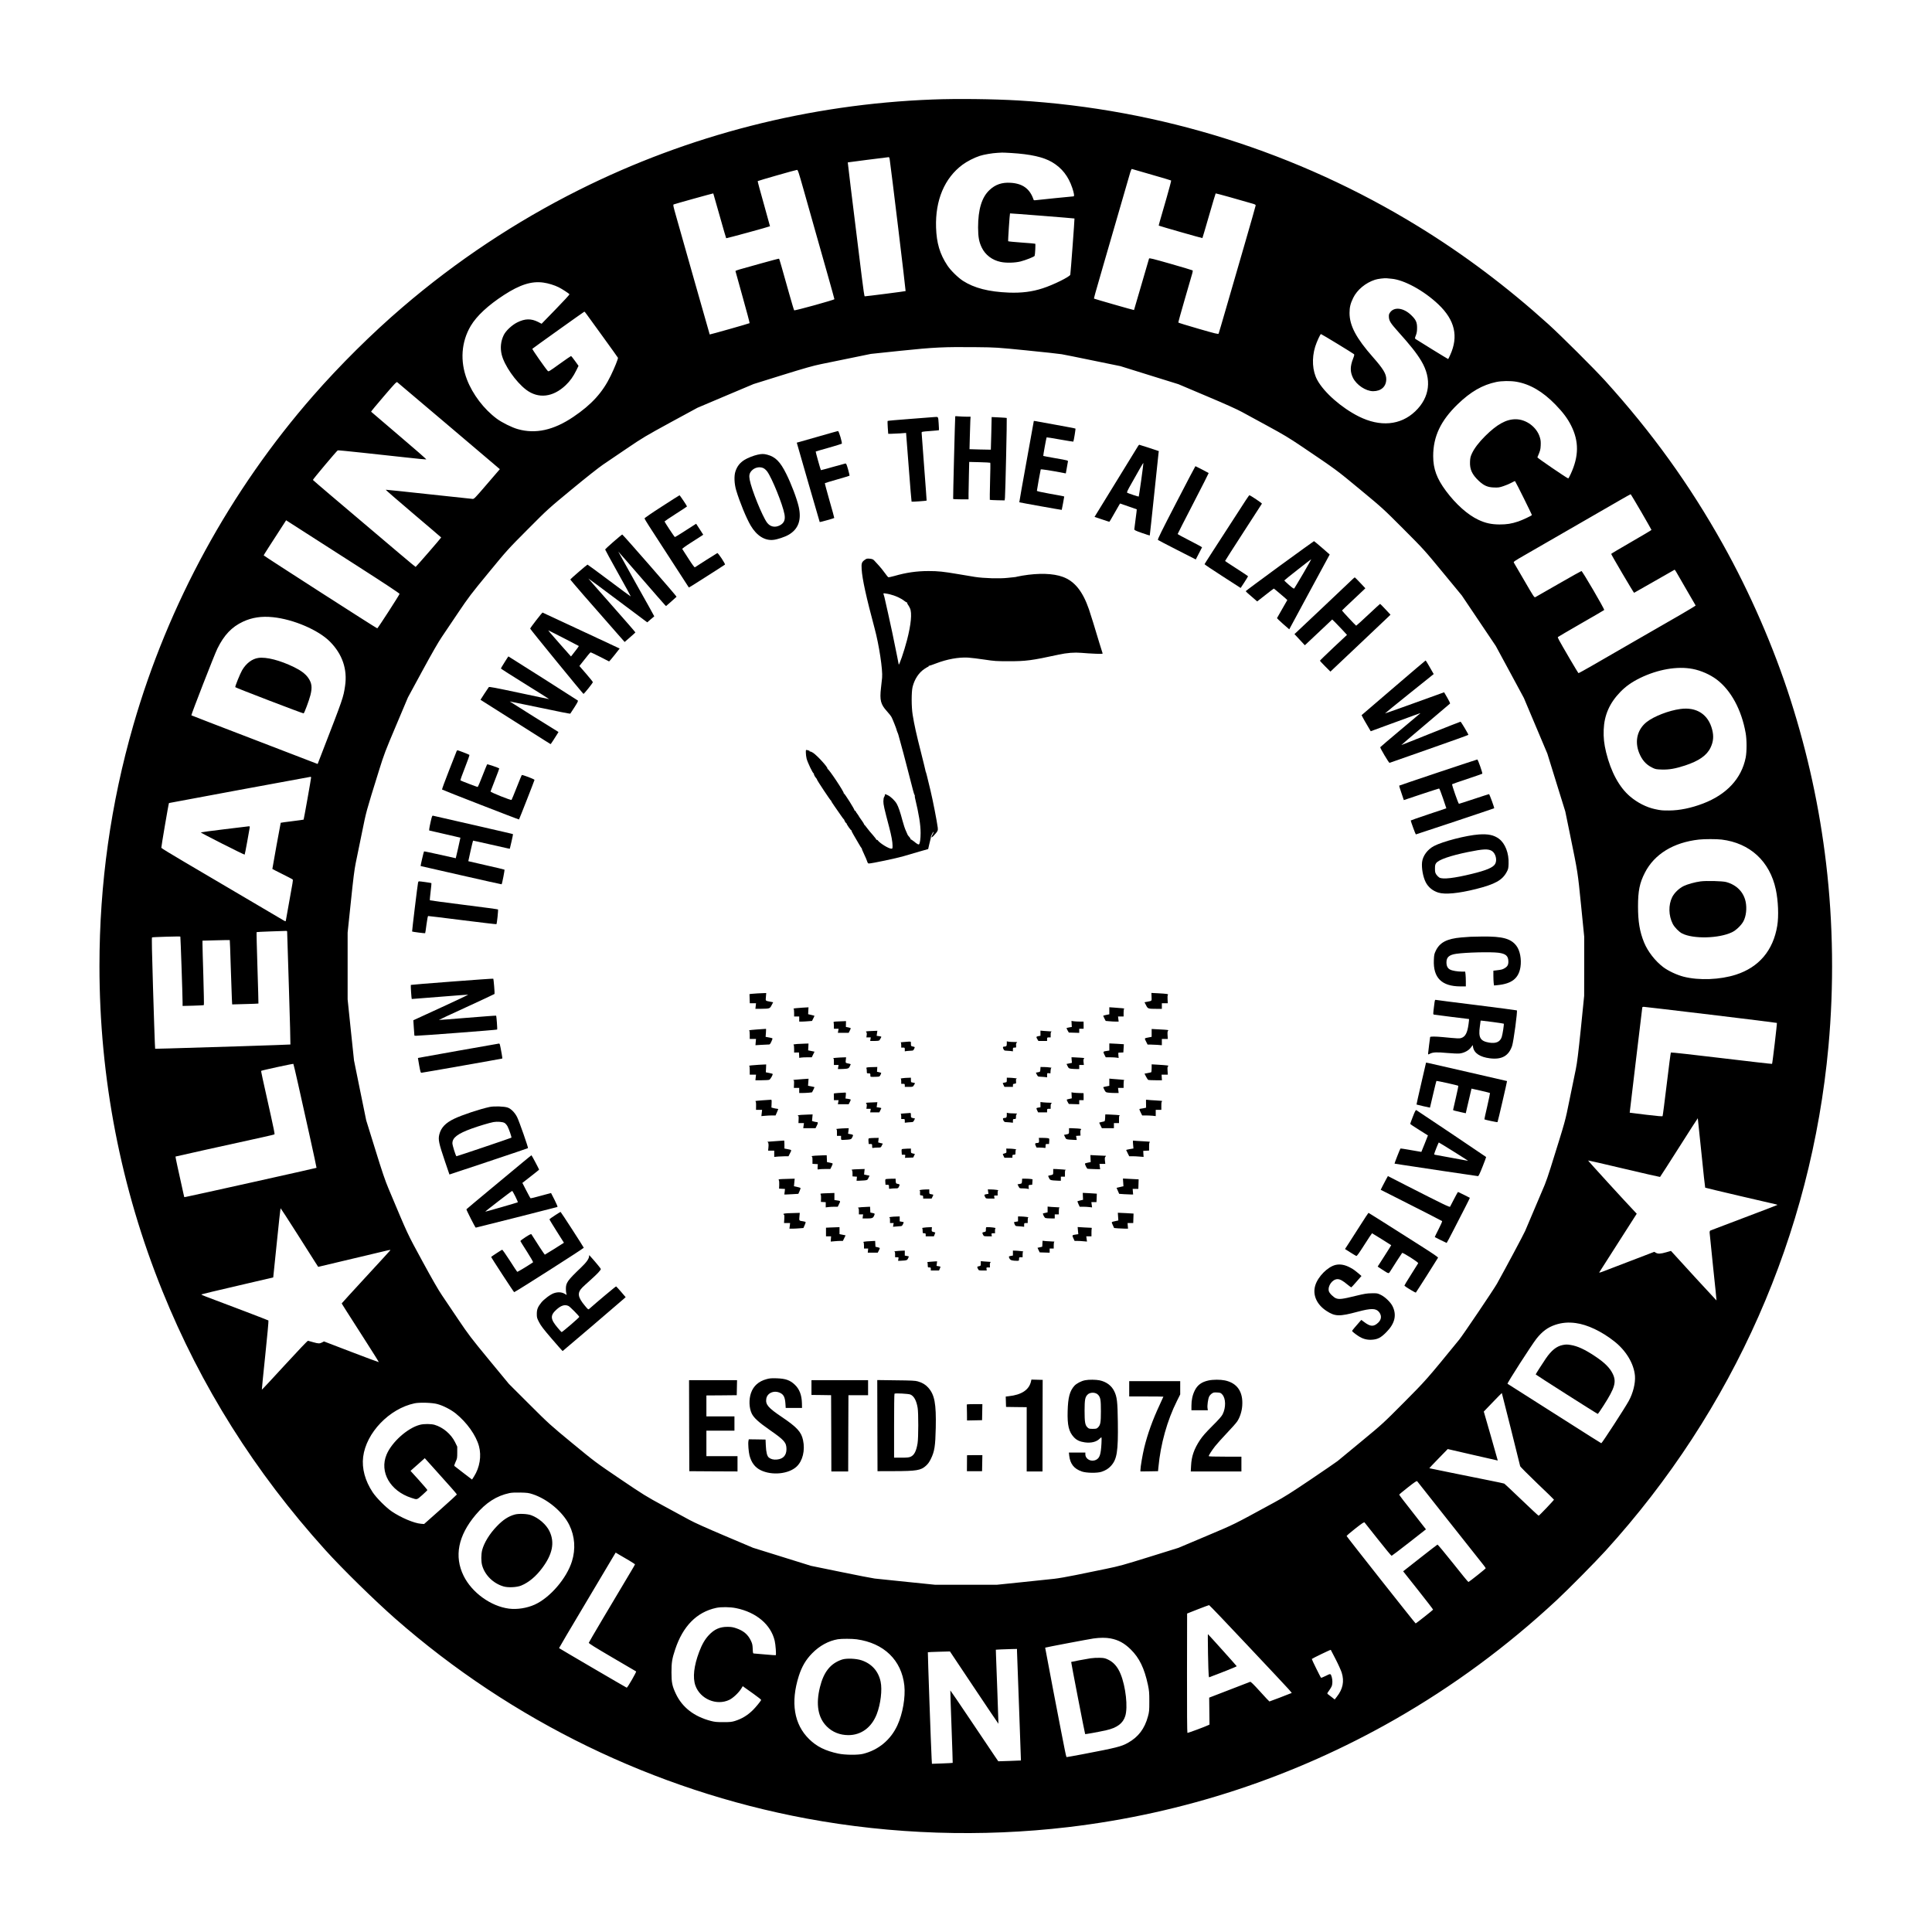 <?xml version="1.0" standalone="no"?>
<!DOCTYPE svg PUBLIC "-//W3C//DTD SVG 20010904//EN"
 "http://www.w3.org/TR/2001/REC-SVG-20010904/DTD/svg10.dtd">
<svg version="1.0" xmlns="http://www.w3.org/2000/svg"
 width="3788pt" height="3788pt" viewBox="0 0 3788 3788"
 preserveAspectRatio="xMidYMid meet">
<g transform="translate(0,3788) scale(0.1,-0.1)"
fill="#000000" stroke="none">
<path d="M18285 35929 c-2419 -92 -4781 -696 -6935 -1774 -1239 -620 -2405
-1395 -3460 -2300 -597 -511 -1226 -1135 -1751 -1735 -1627 -1860 -2841 -4084
-3524 -6455 -444 -1541 -665 -3113 -665 -4725 0 -2198 418 -4356 1235 -6375
753 -1864 1812 -3546 3193 -5075 331 -367 968 -991 1372 -1346 2286 -2006
5081 -3364 8063 -3919 1677 -312 3429 -369 5127 -169 2261 266 4430 981 6405
2109 1145 655 2193 1427 3175 2340 230 214 753 743 960 970 2510 2760 4032
6203 4370 9890 108 1186 93 2410 -46 3585 -129 1091 -359 2150 -698 3211 -328
1027 -797 2104 -1329 3054 -652 1165 -1387 2185 -2306 3200 -210 232 -872 891
-1111 1107 -815 736 -1660 1371 -2555 1920 -2370 1455 -5058 2301 -7835 2468
-493 29 -1205 38 -1685 19z m1544 -1049 c379 -23 630 -80 798 -179 193 -114
320 -276 397 -506 35 -104 44 -165 24 -165 -19 0 -692 -68 -741 -75 -30 -4
-39 -2 -43 12 -71 211 -213 315 -449 329 -170 11 -301 -34 -416 -144 -150
-141 -222 -380 -222 -732 1 -188 18 -283 73 -396 69 -142 204 -245 368 -279
109 -24 282 -19 393 9 104 27 268 92 275 110 9 25 20 231 12 237 -4 3 -124 13
-266 23 -141 10 -260 22 -265 26 -6 5 30 540 36 546 4 3 1261 -96 1264 -100 4
-4 -75 -1067 -82 -1102 -8 -39 -335 -201 -542 -267 -209 -68 -412 -93 -663
-84 -397 16 -679 89 -900 231 -98 64 -242 205 -305 301 -148 224 -212 438
-222 745 -17 535 166 968 518 1230 89 66 231 139 340 174 81 26 243 54 344 59
33 2 74 4 90 5 17 1 99 -3 184 -8z m-2386 -117 c26 -168 318 -2585 313 -2590
-5 -5 -762 -102 -802 -103 -7 0 -28 142 -57 378 -215 1737 -277 2245 -275
2248 2 2 720 94 804 103 6 0 14 -16 17 -36z m5137 -308 c206 -59 378 -110 382
-114 4 -3 -37 -159 -91 -346 -153 -528 -155 -534 -150 -539 7 -7 850 -248 854
-244 2 1 60 198 129 437 69 239 128 437 131 439 4 4 471 -126 738 -205 29 -8
47 -20 47 -29 0 -8 -99 -357 -221 -777 -121 -419 -283 -978 -360 -1242 -76
-264 -142 -487 -146 -496 -7 -14 -58 -2 -397 96 -215 62 -391 116 -393 121 -2
5 55 212 127 459 72 248 137 474 146 504 8 29 12 56 9 59 -3 4 -196 61 -428
128 -361 103 -423 118 -428 105 -4 -9 -71 -239 -149 -511 -79 -272 -144 -497
-146 -499 -3 -4 -776 218 -783 224 -6 6 11 67 189 681 83 285 230 791 326
1124 96 333 184 636 195 673 13 43 25 67 32 64 7 -2 181 -53 387 -112z m-6822
-302 c62 -219 166 -587 231 -818 66 -231 176 -620 245 -865 69 -245 126 -450
126 -456 0 -14 -778 -230 -789 -218 -5 5 -48 149 -96 319 -147 525 -194 688
-200 693 -2 3 -159 -38 -347 -91 -189 -53 -380 -106 -425 -119 -46 -13 -83
-27 -83 -33 0 -5 64 -236 142 -512 78 -277 139 -506 135 -509 -7 -8 -779 -226
-782 -222 -2 2 -136 476 -300 1053 -163 578 -325 1149 -360 1270 -55 194 -61
221 -46 227 25 11 773 219 776 216 1 -2 57 -199 125 -438 67 -239 125 -438
128 -441 5 -5 850 226 859 235 1 1 -54 199 -122 441 -69 241 -122 441 -119
444 7 8 745 219 770 220 18 1 30 -36 132 -396z m11524 -1738 c247 -21 636
-233 921 -504 322 -306 397 -627 230 -992 -20 -44 -37 -79 -39 -79 -7 0 -629
383 -643 395 -11 11 -10 22 10 71 17 44 23 81 23 144 1 108 -22 160 -110 246
-152 151 -341 175 -422 54 -20 -29 -23 -45 -20 -92 5 -70 37 -120 164 -262
261 -291 376 -436 470 -592 213 -355 170 -716 -119 -990 -288 -274 -687 -309
-1107 -99 -338 170 -680 470 -813 715 -96 176 -111 426 -40 655 30 94 99 245
113 245 11 0 627 -375 647 -394 10 -9 6 -28 -18 -89 -59 -152 -59 -257 -2
-374 70 -141 251 -262 394 -263 159 0 258 90 259 235 0 105 -59 203 -259 430
-331 375 -461 620 -461 869 0 112 18 186 72 296 77 158 242 295 427 355 54 18
184 34 231 29 14 -2 55 -6 92 -9z m-16626 -76 c95 -13 218 -51 299 -92 66 -33
200 -120 210 -137 4 -6 -118 -138 -270 -294 l-276 -284 -67 35 c-138 70 -259
68 -412 -9 -105 -53 -223 -164 -264 -249 -57 -118 -71 -249 -40 -379 49 -210
274 -534 479 -691 239 -182 528 -149 777 89 87 84 145 164 209 293 l42 86 -69
96 c-38 53 -73 96 -77 97 -5 0 -106 -70 -225 -155 -205 -148 -217 -155 -232
-138 -47 50 -310 427 -303 434 19 18 1015 729 1021 729 4 0 25 -26 48 -58 23
-31 168 -232 324 -447 155 -214 284 -394 286 -400 6 -16 -66 -196 -141 -350
-159 -329 -375 -567 -734 -809 -386 -261 -741 -339 -1089 -240 -115 32 -310
129 -410 203 -254 188 -475 479 -587 771 -138 360 -111 738 75 1051 116 195
340 403 651 605 315 204 542 276 775 243z m9479 -1330 c330 -33 636 -66 680
-74 44 -7 321 -63 616 -124 l537 -110 568 -177 569 -177 553 -234 c368 -155
601 -260 695 -312 78 -43 306 -167 507 -276 307 -167 412 -230 663 -399 681
-460 675 -455 1143 -843 444 -368 453 -376 851 -775 398 -399 406 -408 773
-853 l371 -450 333 -495 333 -495 276 -510 275 -510 230 -545 230 -545 176
-568 176 -567 91 -443 c158 -771 152 -737 219 -1403 l61 -610 0 -580 -1 -579
-64 -635 c-52 -501 -73 -671 -100 -805 -19 -93 -73 -359 -121 -589 -92 -451
-68 -367 -374 -1346 -38 -124 -90 -272 -114 -330 -227 -535 -351 -829 -384
-905 -33 -75 -385 -734 -553 -1035 -62 -111 -665 -1004 -739 -1095 -632 -775
-655 -801 -1085 -1233 -405 -407 -417 -419 -830 -760 -230 -191 -441 -365
-470 -388 -28 -22 -265 -185 -526 -361 -378 -255 -522 -346 -705 -445 -856
-466 -760 -418 -1345 -666 l-545 -230 -565 -176 c-521 -162 -588 -181 -860
-237 -162 -33 -425 -87 -585 -120 -159 -33 -351 -66 -425 -74 -74 -8 -358 -38
-630 -66 l-495 -51 -605 0 -605 0 -550 56 c-302 31 -588 61 -635 66 -47 6
-347 64 -667 130 l-582 119 -568 177 -568 177 -550 233 c-361 153 -602 261
-700 315 -82 45 -312 169 -510 277 -339 184 -389 215 -846 524 -484 328 -488
331 -935 699 -442 365 -455 376 -847 767 l-398 397 -388 470 c-360 437 -402
493 -606 795 -120 179 -264 393 -320 475 -69 101 -195 320 -385 670 -304 560
-267 480 -664 1425 -64 152 -122 321 -259 765 l-177 570 -120 587 -119 587
-63 598 -62 598 0 655 0 655 63 600 c47 455 70 640 96 765 19 91 73 354 120
585 91 446 74 385 338 1235 98 314 119 370 335 880 l230 545 282 520 c193 355
315 567 385 670 56 83 200 296 320 475 201 299 249 362 593 780 370 450 379
459 771 853 396 398 396 398 861 782 281 232 523 423 610 483 80 54 294 199
475 322 311 211 361 240 855 510 l525 285 550 233 550 232 564 176 c441 137
608 184 760 215 108 22 372 76 586 120 l390 80 580 61 c664 69 848 78 1495 71
382 -4 390 -5 985 -64z m9597 -614 c266 -46 516 -192 763 -446 151 -155 239
-273 310 -414 155 -309 152 -601 -8 -947 -22 -49 -44 -88 -49 -88 -20 0 -609
402 -605 413 58 137 60 145 65 234 3 74 0 105 -17 160 -60 199 -267 353 -475
353 -185 0 -364 -99 -597 -330 -125 -125 -211 -238 -259 -340 -29 -64 -35 -88
-38 -165 -6 -148 40 -248 170 -371 102 -96 175 -128 299 -132 86 -3 105 -1
190 28 52 17 122 47 157 67 35 19 65 33 66 31 20 -25 335 -661 331 -667 -9
-15 -189 -99 -266 -125 -135 -45 -225 -59 -369 -59 -159 1 -275 26 -413 91
-210 98 -443 306 -637 567 -180 242 -250 433 -250 683 0 384 147 694 481 1017
254 245 484 378 754 435 111 23 281 25 397 5z m-21032 -780 c492 -417 941
-798 997 -846 l103 -88 -252 -293 c-236 -275 -253 -293 -282 -290 -17 1 -404
43 -861 92 -456 50 -835 89 -841 88 -6 -2 236 -212 538 -468 301 -255 548
-466 548 -468 0 -9 -493 -577 -501 -577 -8 0 -298 245 -1681 1418 -180 153
-330 282 -333 287 -5 8 460 562 487 580 4 3 225 -18 490 -47 266 -29 651 -71
857 -93 205 -23 380 -40 389 -38 8 2 -224 205 -532 466 -300 255 -548 467
-550 470 -2 4 109 139 247 299 219 256 253 291 266 279 9 -7 419 -354 911
-771z m23479 -1771 c110 -190 201 -350 201 -354 0 -4 -178 -110 -395 -235
-217 -125 -395 -231 -395 -235 0 -16 441 -765 449 -763 4 1 183 103 399 227
215 124 393 226 396 226 3 0 16 -19 30 -42 13 -24 104 -180 201 -348 98 -168
179 -308 181 -312 2 -3 -132 -85 -298 -181 -167 -96 -571 -329 -898 -517 -327
-189 -707 -408 -844 -487 -137 -79 -252 -142 -257 -141 -5 2 -83 131 -175 288
-229 394 -238 410 -227 421 5 5 209 124 453 265 245 140 449 259 453 264 12
11 -428 765 -446 764 -8 -1 -210 -114 -448 -251 -239 -138 -444 -255 -456
-261 -20 -11 -31 5 -214 321 -106 182 -199 341 -206 353 -13 20 -3 27 244 169
142 81 310 178 373 215 63 37 372 215 685 395 314 181 662 382 775 447 113 65
208 118 211 118 4 0 97 -156 208 -346z m-25194 -1047 c566 -363 850 -551 849
-561 -2 -20 -426 -676 -437 -676 -15 0 -2227 1422 -2227 1431 0 7 121 196 397
621 l43 67 263 -169 c144 -92 645 -414 1112 -713z m-1634 -1018 c402 -41 892
-251 1118 -479 243 -245 345 -542 297 -867 -34 -231 -38 -241 -456 -1320 l-82
-212 -37 14 c-20 8 -575 222 -1235 475 -659 252 -1201 462 -1204 465 -8 8 455
1199 511 1310 131 265 281 423 501 526 178 83 364 111 587 88z m27839 -1015
c163 -32 337 -109 467 -206 280 -210 488 -593 569 -1048 24 -131 24 -366 1
-484 -82 -411 -373 -724 -837 -901 -230 -88 -463 -136 -666 -136 -134 -1 -160
2 -277 27 -166 36 -344 126 -488 249 -211 179 -375 482 -469 866 -40 165 -53
288 -47 442 11 285 114 521 324 738 108 112 226 195 388 275 351 171 733 237
1035 178z m-27090 -2126 c1 -20 -142 -822 -147 -828 -2 -2 -103 -16 -224 -31
-121 -14 -222 -29 -225 -31 -3 -4 -164 -889 -164 -905 0 -2 87 -46 193 -99
105 -53 197 -100 203 -105 8 -7 8 -29 -2 -82 -66 -378 -125 -706 -129 -724 -5
-22 -5 -22 -58 9 -28 17 -293 172 -587 346 -294 173 -623 367 -730 430 -107
63 -390 230 -628 370 -239 140 -436 261 -439 269 -4 11 143 874 150 878 3 3
2761 513 2775 514 6 1 12 -5 12 -11z m27655 -1219 c556 -68 945 -426 1063
-980 47 -221 59 -521 28 -709 -79 -484 -359 -815 -811 -960 -312 -100 -722
-116 -1023 -40 -136 35 -302 113 -403 189 -157 119 -303 308 -374 482 -86 211
-119 410 -119 709 0 303 32 460 135 660 186 364 560 593 1059 649 111 12 342
12 445 0z m-28125 -1806 c0 -10 16 -511 35 -1113 19 -602 32 -1096 29 -1099
-4 -4 -1730 -60 -2375 -77 l-277 -7 -6 114 c-3 63 -20 553 -36 1088 -21 686
-27 977 -19 982 12 7 548 23 555 16 4 -4 44 -1159 44 -1291 l0 -69 205 5 c113
3 209 8 212 12 4 3 -1 259 -10 569 -10 309 -17 592 -17 628 l0 66 266 7 c146
4 268 6 269 4 2 -2 11 -235 19 -518 9 -283 19 -566 22 -629 l6 -114 256 7
c141 3 257 8 259 10 2 1 -7 316 -19 699 -12 383 -20 699 -17 701 2 3 124 9
269 14 146 5 280 10 298 10 24 2 32 -2 32 -15z m27913 -1628 c710 -85 1293
-158 1296 -161 6 -6 -87 -796 -95 -803 -3 -3 -448 48 -990 113 -550 66 -989
115 -994 110 -4 -5 -41 -285 -81 -622 -41 -338 -77 -619 -81 -625 -5 -8 -92
-1 -325 27 -175 21 -319 39 -320 40 -1 1 54 463 122 1026 69 564 125 1031 125
1038 0 6 12 12 26 12 14 0 607 -70 1317 -155z m-27699 -1355 c47 -212 149
-668 226 -1014 77 -346 138 -631 136 -633 -5 -5 -2492 -559 -2557 -569 l-36
-6 -16 68 c-109 490 -160 725 -156 728 3 3 1014 227 1699 377 129 28 239 55
243 59 5 4 -26 160 -68 346 -174 777 -199 894 -194 898 9 10 624 143 631 137
3 -3 45 -179 92 -391z m27515 -1354 c37 -372 71 -679 74 -682 3 -3 313 -77
689 -165 376 -87 694 -161 707 -164 13 -3 21 -8 19 -10 -2 -3 -294 -115 -649
-249 -354 -134 -652 -247 -661 -251 -13 -5 -18 -18 -18 -44 1 -20 32 -326 69
-681 38 -355 68 -646 66 -648 -2 -2 -752 814 -862 938 l-31 34 -94 -27 c-110
-32 -161 -34 -203 -9 l-30 18 -485 -186 c-267 -102 -511 -196 -543 -208 -35
-13 -55 -17 -51 -9 4 6 171 268 371 581 l364 569 -34 36 c-190 199 -927 1006
-920 1008 5 2 323 -71 706 -162 384 -91 701 -163 705 -161 4 2 171 263 372
579 201 316 366 574 368 572 1 -1 33 -307 71 -679z m-27538 -1578 c172 -271
336 -530 365 -575 l53 -82 58 14 c32 8 326 77 653 155 327 78 621 147 653 155
41 9 55 10 50 2 -4 -7 -220 -242 -480 -524 -260 -282 -473 -515 -473 -518 0
-6 69 -115 469 -739 144 -224 260 -410 258 -413 -3 -2 -245 88 -540 201 l-535
205 -38 -20 c-49 -25 -72 -24 -174 5 -47 14 -92 26 -101 28 -9 2 -177 -174
-458 -480 -244 -266 -445 -482 -447 -479 -2 2 28 306 67 677 39 370 67 676 62
680 -6 6 -825 319 -1225 468 -54 20 -94 39 -90 43 4 4 322 80 707 169 385 90
701 163 702 164 1 1 32 306 70 679 37 372 71 677 75 677 3 0 147 -222 319
-492z m25075 -1759 c228 -31 501 -160 749 -354 236 -183 391 -442 411 -682 11
-141 -37 -338 -122 -491 -74 -136 -527 -833 -538 -829 -6 3 -95 58 -196 122
-102 65 -511 325 -910 578 -399 252 -729 462 -733 466 -11 11 474 764 568 884
114 143 221 222 369 272 129 43 258 54 402 34z m-1271 -2080 c96 -387 177
-713 180 -725 2 -12 152 -162 332 -335 181 -172 330 -317 331 -322 4 -7 -282
-308 -300 -315 -4 -2 -154 137 -334 310 -179 172 -333 316 -342 320 -10 4
-141 32 -292 62 -502 101 -1174 237 -1176 239 -2 1 79 86 179 189 l182 187
490 -113 c270 -63 491 -113 491 -112 1 0 -60 217 -136 481 l-138 479 176 183
c96 101 177 182 178 180 2 -2 82 -320 179 -708z m-21050 492 c114 -30 266
-109 360 -184 219 -177 398 -428 456 -642 52 -191 15 -417 -97 -593 l-39 -61
-169 129 c-93 71 -173 133 -178 138 -5 5 6 39 24 78 31 66 33 75 33 185 l0
115 -44 90 c-78 157 -235 289 -400 338 -69 20 -208 21 -286 1 -242 -61 -553
-338 -656 -585 -143 -341 71 -714 486 -848 117 -38 103 -42 214 55 55 49 100
93 100 98 0 6 -74 92 -164 193 l-166 183 48 43 c27 23 89 79 140 124 l91 82
204 -227 c111 -125 254 -283 315 -352 62 -69 112 -130 110 -134 -1 -5 -146
-137 -322 -294 l-320 -284 -63 5 c-134 11 -389 119 -567 239 -117 79 -303 266
-378 378 -150 226 -215 469 -187 694 59 474 514 947 1010 1051 100 20 344 13
445 -15z m19830 -2296 c335 -423 635 -802 667 -842 32 -39 58 -76 58 -81 0 -9
-319 -263 -339 -270 -5 -2 -141 164 -302 368 -162 203 -299 368 -305 366 -6
-2 -160 -121 -342 -264 l-331 -260 295 -372 c162 -204 294 -376 292 -380 -3
-9 -333 -270 -342 -270 -8 0 -1351 1700 -1353 1713 -2 7 74 72 168 146 141
110 173 131 184 120 7 -8 126 -158 265 -334 139 -176 258 -320 265 -319 6 1
160 117 341 259 181 142 330 259 332 260 1 1 -117 152 -262 336 -146 184 -264
339 -262 344 1 6 78 70 171 143 134 105 171 130 181 120 6 -7 285 -359 619
-783z m-17965 530 c294 -95 596 -349 722 -605 109 -222 127 -472 51 -715 -104
-332 -430 -711 -729 -846 -153 -69 -345 -99 -504 -79 -355 45 -728 314 -890
643 -188 381 -109 786 234 1194 202 241 411 375 666 429 43 9 115 12 215 10
131 -3 161 -7 235 -31z m1898 -1303 c61 -37 112 -70 112 -74 0 -4 -33 -62 -74
-130 -378 -631 -830 -1395 -832 -1407 -3 -12 124 -91 457 -286 253 -148 465
-273 471 -276 11 -7 -168 -319 -184 -319 -7 0 -1306 760 -1327 776 -2 2 218
376 490 831 271 455 521 876 556 935 l64 107 77 -46 c42 -25 128 -75 190 -111z
m12133 -1674 c963 -1024 866 -915 837 -928 -50 -22 -412 -160 -419 -160 -4 0
-87 88 -184 196 -129 142 -182 194 -194 189 -9 -3 -193 -74 -409 -158 l-394
-152 3 -264 3 -264 -25 -12 c-60 -30 -400 -156 -408 -151 -6 4 -9 446 -8 1173
l2 1167 210 83 c116 45 215 82 221 82 6 1 351 -360 765 -801z m-10040 742
c397 -81 683 -322 758 -640 18 -76 32 -273 21 -283 -3 -2 -93 4 -200 14 -107
10 -207 18 -221 19 -26 0 -27 0 -31 93 -3 77 -9 102 -35 157 -58 123 -145 197
-290 246 -61 21 -98 27 -168 27 -150 1 -259 -47 -366 -161 -78 -83 -135 -182
-190 -327 -105 -278 -130 -505 -75 -663 94 -264 414 -400 664 -281 73 35 179
134 232 216 l33 53 31 -23 c17 -13 100 -72 184 -131 96 -68 150 -112 145 -119
-23 -40 -107 -141 -161 -195 -105 -104 -216 -171 -352 -214 -65 -20 -95 -23
-230 -23 -131 0 -169 4 -245 24 -328 86 -559 266 -685 533 -71 152 -85 219
-85 418 0 196 12 269 72 449 152 459 423 733 804 816 98 21 273 19 390 -5z
m7343 -594 c156 -30 271 -93 396 -216 169 -166 267 -369 337 -695 24 -117 27
-150 27 -325 0 -180 -2 -203 -27 -294 -64 -239 -188 -403 -392 -517 -131 -73
-220 -96 -891 -224 -160 -30 -297 -55 -306 -55 -16 0 0 -82 -268 1309 -88 458
-159 835 -158 836 6 6 858 167 948 180 129 18 243 18 334 1z m-4978 -17 c535
-74 881 -410 935 -906 24 -230 -31 -552 -136 -780 -131 -285 -371 -485 -673
-560 -103 -26 -357 -23 -487 5 -253 54 -421 137 -568 281 -299 290 -370 721
-205 1241 59 184 139 321 263 446 146 148 321 243 503 274 71 12 281 11 368
-1z m3144 -236 c0 -27 18 -518 40 -1093 21 -574 38 -1045 37 -1047 -1 -1 -102
-5 -223 -9 l-221 -7 -71 104 c-39 57 -250 371 -468 696 -219 326 -399 591
-401 589 -2 -2 8 -321 23 -710 14 -389 25 -709 23 -710 -2 -2 -95 -7 -205 -11
l-202 -7 -6 103 c-11 181 -78 2080 -74 2084 2 2 100 7 218 10 l215 6 474 -710
c261 -391 476 -710 477 -708 1 1 -8 281 -21 622 -13 341 -25 667 -27 725 l-3
105 105 6 c58 3 151 6 208 7 l102 2 0 -47z m6249 -158 c51 -99 103 -216 117
-259 54 -171 23 -324 -96 -474 l-41 -53 -61 48 c-34 27 -69 53 -77 59 -12 9
-8 20 26 65 22 30 46 70 54 89 16 42 17 120 1 175 -22 75 -22 75 -117 27 -47
-23 -89 -40 -93 -38 -11 7 -187 365 -182 369 18 16 366 184 372 179 3 -4 47
-88 97 -187z"/>
<path d="M18729 29719 c-4 -11 -45 -1615 -41 -1621 2 -5 70 -8 153 -8 l149 0
0 108 c0 60 3 225 7 367 l6 258 204 -5 c112 -3 206 -8 209 -11 4 -3 2 -167 -4
-364 -5 -197 -7 -360 -5 -363 3 -3 69 -6 148 -8 l143 -3 6 53 c8 78 41 1556
35 1563 -3 2 -71 8 -151 11 l-145 7 -7 -319 c-4 -175 -8 -320 -9 -321 -1 0
-96 1 -210 4 l-208 6 6 241 c3 133 8 276 10 319 l5 77 -74 0 c-40 0 -107 3
-149 6 -43 4 -78 5 -78 3z"/>
<path d="M18317 29703 c-26 -2 -241 -19 -477 -37 -237 -18 -433 -35 -436 -39
-4 -3 -2 -61 2 -129 l9 -123 60 0 c33 0 112 4 175 8 l115 9 52 -672 c28 -369
53 -673 56 -676 4 -5 289 15 295 21 1 1 -20 296 -48 655 -27 359 -50 662 -50
674 0 22 5 23 167 35 92 7 170 14 172 16 2 3 0 62 -5 132 -10 141 -4 132 -87
126z"/>
<path d="M20270 29628 c0 -2 -65 -361 -144 -798 -79 -437 -143 -796 -141 -798
4 -4 829 -152 832 -149 1 2 13 61 26 132 l23 130 -21 6 c-12 4 -133 26 -269
50 -177 32 -246 48 -246 57 0 15 69 401 75 418 3 9 200 -21 456 -71 l36 -7 17
94 c9 51 19 107 22 125 7 38 31 31 -259 82 -120 21 -220 40 -222 42 -4 5 60
357 66 364 3 2 121 -16 262 -42 142 -25 259 -44 261 -42 8 8 48 251 42 256 -4
4 -178 37 -389 75 -210 37 -392 70 -404 73 -13 3 -23 4 -23 3z"/>
<path d="M16077 29330 c-186 -53 -364 -104 -396 -113 l-59 -16 223 -776 c123
-427 225 -778 227 -781 4 -4 277 72 285 80 2 2 -39 155 -93 340 -53 186 -94
340 -91 343 3 3 112 36 242 73 130 37 238 70 241 73 3 3 -10 59 -28 124 -30
103 -37 118 -54 115 -10 -2 -122 -33 -248 -68 -125 -36 -230 -64 -231 -62 -7
7 -106 361 -102 365 2 2 116 36 253 74 137 39 253 75 258 79 14 14 -56 250
-74 249 -8 -1 -167 -45 -353 -99z"/>
<path d="M22316 29138 c-8 -13 -204 -331 -435 -708 l-421 -685 142 -47 c78
-27 145 -48 148 -48 4 0 37 55 75 123 38 67 84 147 102 178 l33 57 162 -56
c90 -30 164 -56 166 -58 2 -1 -8 -85 -22 -186 -14 -101 -26 -193 -26 -205 0
-17 22 -28 150 -73 83 -29 152 -51 153 -49 2 2 40 362 86 799 45 437 85 809
87 825 l5 30 -188 63 c-104 34 -192 62 -196 62 -3 0 -13 -10 -21 -22z m60
-668 c-25 -178 -47 -325 -49 -326 -4 -5 -207 63 -226 75 -12 8 5 44 84 183 54
95 127 226 164 290 36 65 67 114 69 109 2 -5 -18 -154 -42 -331z"/>
<path d="M14854 28965 c-75 -16 -197 -64 -256 -101 -90 -56 -144 -124 -178
-225 -30 -87 -24 -243 14 -372 67 -225 198 -545 284 -691 118 -200 277 -300
446 -281 77 8 224 57 295 98 193 110 259 290 202 547 -36 160 -146 451 -246
651 -117 236 -213 333 -372 374 -68 18 -107 18 -189 0z m117 -265 c21 -11 53
-40 70 -63 95 -129 305 -648 340 -840 20 -109 -8 -174 -92 -218 -95 -48 -188
-28 -250 54 -93 126 -304 647 -340 840 -16 84 -6 129 37 177 60 66 161 87 235
50z"/>
<path d="M23062 28023 c-287 -554 -369 -720 -359 -729 7 -6 176 -95 377 -197
l365 -186 60 116 c33 63 61 118 63 122 1 4 -106 63 -238 130 -132 67 -240 126
-240 131 0 5 138 275 306 600 168 325 304 593 302 595 -6 6 -254 135 -260 135
-3 0 -172 -323 -376 -717z"/>
<path d="M12975 27948 c-187 -120 -339 -225 -339 -232 1 -7 42 -76 91 -152
195 -303 776 -1199 779 -1203 2 -2 97 57 211 130 114 73 271 173 348 222 77
49 144 93 149 97 12 12 -134 232 -150 226 -7 -3 -106 -65 -221 -138 -114 -74
-213 -137 -219 -141 -8 -4 -54 58 -126 171 -63 97 -118 182 -121 188 -4 7 61
55 171 125 97 62 191 122 209 134 l31 21 -69 108 -70 107 -27 -17 c-167 -109
-381 -244 -389 -244 -10 0 -203 293 -203 307 1 4 100 71 220 148 121 77 220
142 220 145 0 12 -140 220 -147 219 -4 0 -161 -100 -348 -221z"/>
<path d="M24426 28073 c-664 -1025 -807 -1247 -809 -1255 -1 -5 158 -112 353
-237 l355 -229 73 111 c39 61 72 114 72 118 0 4 -101 72 -225 151 -123 79
-225 146 -225 150 0 4 161 256 358 560 197 304 361 558 364 563 5 9 -228 165
-246 165 -4 0 -35 -44 -70 -97z"/>
<path d="M12028 27258 c-90 -78 -163 -147 -163 -152 0 -6 114 -215 253 -464
140 -250 252 -455 250 -457 -2 -2 -192 138 -422 311 -231 173 -423 314 -427
314 -9 0 -333 -279 -337 -291 -3 -7 375 -443 919 -1060 l146 -166 104 90 c57
50 105 93 107 97 1 4 -206 243 -461 531 -255 288 -463 525 -462 527 2 2 262
-191 579 -429 l576 -431 67 58 c38 32 69 59 71 60 2 1 -157 286 -353 634 -195
348 -354 634 -353 635 2 1 203 -229 448 -512 245 -283 455 -523 467 -535 l22
-21 101 88 c55 48 102 91 105 95 5 9 -1052 1220 -1065 1220 -5 0 -82 -64 -172
-142z"/>
<path d="M25090 26784 c-366 -268 -665 -490 -665 -494 0 -8 43 -47 168 -153
l56 -49 161 126 c88 69 162 126 166 126 5 0 264 -220 264 -225 0 -1 -45 -80
-101 -176 -55 -95 -101 -175 -102 -179 -1 -3 53 -54 119 -113 l122 -106 357
662 c197 364 375 694 397 733 l39 72 -150 131 c-83 72 -154 131 -158 131 -4
-1 -307 -219 -673 -486z m460 -151 c-90 -153 -168 -283 -174 -290 -8 -9 -33 7
-103 68 -51 45 -93 84 -93 88 1 7 524 419 529 415 1 -2 -70 -128 -159 -281z"/>
<path d="M16952 26901 c-57 -42 -65 -67 -58 -181 11 -191 91 -553 254 -1160
87 -322 162 -815 147 -969 -3 -36 -13 -127 -22 -201 -27 -238 -6 -320 115
-453 40 -44 82 -97 93 -119 23 -44 99 -237 99 -250 0 -5 7 -25 16 -46 9 -20
18 -44 19 -52 1 -8 23 -87 48 -175 25 -88 82 -302 126 -475 118 -460 129 -503
141 -523 6 -11 9 -21 7 -23 -3 -3 -1 -22 4 -42 77 -323 109 -520 109 -685 0
-110 -12 -201 -30 -220 -10 -12 -39 4 -104 58 -30 24 -57 41 -62 37 -4 -4 -4
-2 -1 4 3 6 -8 26 -25 45 -17 19 -31 36 -31 39 0 3 -15 37 -33 75 -19 39 -50
131 -69 205 -45 170 -80 272 -113 330 -35 62 -117 141 -174 168 -58 27 -58 27
-58 4 0 -10 -7 -27 -15 -38 -9 -12 -14 -43 -15 -86 0 -65 15 -132 115 -511 44
-169 65 -283 65 -359 0 -54 -2 -58 -23 -58 -54 0 -235 112 -270 168 -5 7 -14
9 -20 6 -7 -4 -9 -4 -5 1 4 4 -26 44 -65 89 -40 44 -93 108 -117 141 -24 33
-47 62 -52 63 -4 2 -8 9 -8 15 0 5 -22 41 -50 79 -27 38 -50 71 -50 74 0 3
-13 23 -28 43 -16 20 -32 44 -35 54 -4 10 -11 16 -16 13 -5 -3 -8 0 -7 7 2 20
-197 336 -208 330 -5 -4 -6 -1 -3 4 12 20 -299 487 -317 476 -5 -3 -6 -1 -2 5
14 23 -197 255 -283 313 -25 16 -51 27 -59 24 -7 -2 -10 -1 -7 4 3 5 -4 12
-15 15 -65 19 -60 22 -60 -41 0 -32 7 -86 15 -118 22 -81 125 -296 139 -288 6
3 8 3 4 -2 -8 -9 16 -61 43 -90 10 -11 18 -24 18 -30 0 -15 265 -414 272 -410
3 2 6 -1 6 -8 0 -7 27 -50 60 -97 33 -47 86 -123 118 -170 32 -47 62 -88 67
-91 5 -3 10 -10 11 -15 2 -16 32 -64 40 -64 4 0 7 -4 7 -9 0 -17 87 -140 95
-133 5 4 5 2 2 -4 -3 -6 14 -43 38 -81 24 -39 67 -113 96 -165 29 -51 57 -96
63 -100 6 -4 8 -8 4 -8 -4 0 15 -46 42 -103 27 -57 55 -122 62 -145 9 -31 18
-42 33 -42 57 0 550 104 680 143 83 25 225 66 317 93 l166 47 22 96 c12 53 24
103 27 111 3 8 5 19 4 25 -3 14 41 105 51 105 8 0 -6 -35 -33 -83 -19 -35 2
-31 36 6 81 88 88 103 81 160 -16 126 -97 540 -142 727 -63 263 -86 356 -92
365 -3 5 -7 18 -8 30 -1 11 -41 171 -87 355 -88 344 -132 542 -163 735 -25
152 -26 451 -1 549 39 153 123 280 235 353 36 24 69 43 74 43 5 0 7 4 4 8 -2
4 3 8 12 9 9 0 70 21 134 46 215 83 441 124 629 114 58 -4 202 -21 320 -39
198 -30 233 -32 474 -32 336 -1 453 14 976 128 170 37 312 48 455 36 65 -6
186 -14 268 -17 126 -5 148 -4 144 8 -6 15 -98 314 -182 594 -30 99 -69 219
-85 267 -122 354 -281 552 -511 637 -189 70 -473 79 -795 25 -49 -8 -97 -17
-105 -20 -8 -4 -28 -7 -45 -9 -16 -1 -81 -8 -144 -15 -152 -17 -463 -8 -636
19 -71 11 -220 36 -330 55 -289 49 -389 60 -580 60 -233 0 -439 -30 -667 -96
-59 -17 -114 -28 -121 -25 -8 3 -39 41 -70 85 -31 44 -83 108 -115 143 -33 35
-73 78 -88 96 -25 27 -38 33 -89 39 -56 5 -63 4 -103 -25z m493 -673 c108 -26
222 -78 286 -130 25 -21 50 -34 54 -30 5 4 5 2 2 -4 -4 -7 2 -23 13 -37 12
-14 30 -48 42 -74 42 -92 21 -315 -58 -621 -56 -218 -164 -531 -164 -476 0 9
-33 171 -125 619 -23 113 -143 653 -154 695 -5 19 -13 45 -17 58 -6 22 -5 22
37 16 24 -3 62 -10 84 -16z"/>
<path d="M26470 26477 c-47 -46 -311 -296 -587 -556 l-503 -474 102 -109 101
-109 26 23 c34 30 368 345 448 422 l63 60 56 -54 c30 -30 96 -98 145 -151 l89
-97 -265 -248 c-145 -137 -265 -253 -265 -258 0 -5 46 -55 103 -112 l102 -102
560 529 c308 291 573 543 589 558 l29 29 -99 106 c-54 58 -102 106 -105 106
-3 0 -108 -97 -234 -215 -126 -119 -232 -214 -235 -213 -13 6 -280 293 -278
298 2 4 95 93 208 199 113 107 215 203 228 215 l22 22 -101 107 c-55 59 -104
107 -107 107 -4 0 -45 -38 -92 -83z"/>
<path d="M10513 25719 c-65 -83 -118 -157 -118 -164 0 -13 1025 -1267 1045
-1280 8 -5 182 211 184 230 0 7 -59 81 -132 165 l-132 152 32 41 c129 165 180
227 189 227 6 0 88 -39 182 -87 94 -49 174 -89 178 -91 4 -2 52 54 108 125
l100 127 -67 32 c-37 17 -376 176 -754 352 -377 177 -689 322 -692 322 -3 0
-58 -68 -123 -151z m542 -352 c160 -82 292 -151 294 -153 3 -3 -66 -96 -131
-177 l-23 -28 -210 237 c-213 241 -245 280 -229 273 5 -2 140 -71 299 -152z"/>
<path d="M9893 24895 c-40 -63 -73 -118 -72 -122 0 -5 213 -141 474 -303 261
-162 473 -295 471 -297 -1 -1 -265 54 -586 123 -471 100 -586 122 -596 112 -6
-7 -46 -66 -88 -131 l-75 -117 37 -24 c114 -72 608 -385 946 -599 213 -136
390 -247 392 -247 4 0 82 120 132 201 l22 37 -479 298 c-264 165 -478 300
-477 301 1 1 267 -54 591 -122 324 -69 592 -122 596 -118 4 5 41 62 83 127 61
96 74 122 64 132 -12 11 -1355 864 -1360 864 -2 0 -36 -52 -75 -115z"/>
<path d="M27350 24419 c-327 -281 -608 -522 -625 -536 l-29 -25 27 -52 c15
-28 55 -99 90 -157 l62 -106 390 143 c484 178 591 216 585 211 -3 -3 -180
-152 -395 -332 -214 -180 -391 -330 -393 -335 -6 -15 170 -311 182 -307 6 2
356 125 778 273 423 148 768 272 768 276 0 17 -144 258 -154 258 -7 0 -270
-104 -586 -230 -315 -127 -574 -229 -575 -228 -1 2 211 183 472 403 261 220
478 405 483 410 5 6 -18 55 -54 116 l-62 106 -49 -18 c-356 -130 -1108 -400
-1110 -397 -2 2 212 176 476 388 l479 384 -18 31 c-10 16 -44 76 -76 133 -32
56 -61 102 -65 102 -3 0 -274 -230 -601 -511z"/>
<path d="M8951 23148 c-5 -13 -73 -185 -150 -382 -78 -198 -138 -363 -134
-366 11 -11 1505 -592 1509 -587 6 6 304 766 304 776 0 14 -240 105 -250 95
-4 -5 -49 -115 -100 -244 -51 -129 -96 -239 -100 -243 -11 -13 -416 149 -412
165 2 7 42 111 89 231 47 120 84 219 82 221 -19 15 -232 87 -238 80 -4 -5 -45
-107 -92 -226 -46 -120 -88 -218 -94 -218 -12 0 -327 120 -337 129 -5 4 35
116 88 250 53 133 92 246 88 250 -11 10 -222 91 -235 91 -5 0 -13 -10 -18 -22z"/>
<path d="M28196 22735 c-417 -140 -761 -256 -763 -259 -2 -2 17 -67 44 -143
l47 -140 341 114 c187 62 345 113 351 113 7 0 41 -87 77 -194 l65 -194 -349
-117 c-192 -64 -349 -119 -349 -122 0 -17 94 -273 100 -273 9 0 1532 508 1536
513 7 7 -92 277 -101 277 -6 0 -138 -43 -295 -95 -157 -52 -289 -95 -295 -95
-12 0 -143 376 -134 384 3 4 136 50 295 103 159 53 292 99 297 103 10 8 -85
280 -98 279 -5 0 -351 -115 -769 -254z"/>
<path d="M8445 21774 c-15 -65 -28 -131 -29 -148 l-1 -29 305 -70 c168 -38
306 -70 307 -71 2 -1 -88 -399 -91 -403 -1 -1 -140 30 -309 69 -170 38 -311
68 -313 65 -7 -6 -72 -287 -67 -287 2 0 360 -81 794 -181 435 -99 792 -179
794 -177 11 14 63 283 56 287 -5 4 -166 42 -358 85 -191 43 -349 80 -351 81
-2 2 88 398 93 403 1 1 148 -31 326 -72 178 -41 340 -77 360 -81 l35 -6 33
141 c18 78 31 143 29 145 -4 4 -113 29 -1013 235 -291 67 -540 123 -551 126
-20 5 -24 -3 -49 -112z"/>
<path d="M28994 21519 c-247 -18 -704 -136 -877 -226 -128 -67 -221 -193 -235
-316 -13 -114 18 -288 70 -392 50 -99 137 -171 249 -206 132 -41 395 -16 738
70 373 94 516 173 602 334 30 55 34 72 37 159 9 208 -66 402 -189 493 -99 73
-212 97 -395 84z m259 -325 c73 -48 105 -180 61 -254 -40 -69 -169 -124 -457
-194 -342 -84 -567 -110 -635 -73 -17 10 -44 36 -60 59 -23 36 -27 51 -27 117
0 63 4 81 23 108 48 67 275 146 627 218 299 61 397 65 468 19z"/>
<path d="M8197 20578 c-11 -51 -121 -957 -117 -962 7 -6 251 -38 256 -33 3 2
14 79 26 171 13 95 26 166 32 166 6 1 309 -36 673 -82 364 -46 664 -81 666
-78 11 11 39 282 31 289 -5 4 -306 45 -669 90 -363 46 -663 86 -666 89 -4 4 3
80 14 170 11 89 18 164 15 167 -4 5 -216 35 -244 35 -6 0 -14 -10 -17 -22z"/>
<path d="M28830 19513 c-30 -1 -110 -7 -178 -13 -286 -25 -426 -99 -504 -267
-27 -57 -31 -78 -35 -176 -15 -348 154 -516 520 -517 l107 0 0 93 c0 50 -3
116 -6 145 l-7 52 -61 0 c-90 0 -192 17 -235 40 -48 24 -71 70 -71 142 0 100
53 147 190 167 191 28 672 40 829 21 144 -19 194 -62 195 -171 1 -68 -19 -102
-80 -136 -38 -22 -55 -26 -161 -39 l-53 -6 0 -98 c0 -53 3 -118 6 -144 l7 -48
71 7 c279 28 412 134 447 355 23 152 -9 323 -79 415 -107 142 -270 187 -667
183 -99 -1 -205 -3 -235 -5z"/>
<path d="M8863 18635 c-441 -33 -804 -63 -808 -66 -5 -6 12 -270 18 -276 2 -1
248 18 548 43 299 24 550 43 557 42 8 -2 -231 -115 -530 -252 -298 -137 -544
-249 -544 -250 -1 0 3 -68 10 -151 l11 -150 30 -3 c42 -3 1585 114 1592 122 7
6 -12 264 -20 272 -3 3 -256 -16 -562 -41 -307 -25 -559 -45 -560 -43 -2 2
242 116 542 253 300 138 547 253 549 257 6 10 -17 292 -25 299 -3 3 -367 -22
-808 -56z"/>
<path d="M14855 18403 c-33 -1 -82 -5 -110 -8 l-50 -6 3 -89 3 -90 61 0 61 0
-6 -55 -6 -55 117 1 c163 2 166 3 201 71 l30 57 -57 11 c-100 20 -92 12 -85
96 l6 74 -54 -2 c-30 -1 -81 -3 -114 -5z"/>
<path d="M22578 18336 c4 -85 9 -78 -80 -96 l-58 -11 30 -58 c34 -69 40 -71
201 -71 l109 0 0 55 0 55 58 0 59 0 -5 75 c-3 49 -1 80 7 89 14 17 -19 22
-204 32 l-120 6 3 -76z"/>
<path d="M28122 18193 c-27 -213 -27 -201 -1 -207 20 -4 667 -86 682 -86 2 0
-2 -45 -10 -101 -23 -169 -62 -244 -141 -270 -38 -13 -77 -11 -364 17 -150 14
-248 14 -248 0 0 -2 -9 -71 -20 -152 -11 -82 -20 -159 -20 -170 0 -22 0 -22
36 -4 59 30 132 34 334 15 115 -10 214 -14 250 -10 87 10 176 58 220 118 l35
47 7 -42 c21 -117 136 -194 330 -218 233 -29 368 47 435 243 29 88 110 687 93
697 -6 3 -362 50 -793 104 -430 53 -789 99 -798 102 -14 4 -18 -10 -27 -83z
m1145 -351 c117 -16 215 -30 217 -33 8 -8 -23 -210 -40 -261 -32 -96 -113
-132 -247 -110 -175 30 -213 98 -182 316 8 60 15 111 15 113 0 5 17 3 237 -25z"/>
<path d="M15730 18123 c-96 -5 -185 -16 -172 -20 8 -3 12 -29 12 -79 l0 -74
50 0 50 0 0 -50 0 -50 48 0 c27 0 84 3 126 7 l77 6 25 50 c14 27 24 50 22 52
-2 1 -30 8 -63 16 l-60 14 3 68 4 67 -34 -2 c-18 -1 -58 -3 -88 -5z"/>
<path d="M21750 18062 l0 -69 -60 -12 c-33 -7 -60 -14 -60 -17 0 -2 11 -26 24
-53 l25 -48 68 -6 c37 -4 95 -7 127 -7 l59 0 -6 50 -6 50 54 0 55 0 0 74 c0
50 4 76 13 79 13 5 -59 12 -205 22 l-88 6 0 -69z"/>
<path d="M16432 17853 c-80 -3 -93 -6 -88 -19 3 -9 6 -40 6 -70 l0 -54 46 0
46 0 -7 -40 -7 -40 106 0 106 0 20 40 c11 21 20 43 20 48 0 5 -21 13 -47 18
l-48 9 1 58 1 57 -31 -2 c-17 -1 -73 -4 -124 -5z"/>
<path d="M21011 17804 l4 -59 -52 -9 c-29 -5 -53 -12 -53 -15 0 -3 11 -24 23
-46 l23 -40 102 -3 102 -3 0 41 0 40 43 0 43 0 0 70 -1 70 -71 0 c-39 0 -93 3
-119 6 l-47 7 3 -59z"/>
<path d="M14845 17696 c-94 -6 -164 -15 -157 -19 8 -5 12 -35 12 -88 l0 -79
61 0 62 0 -6 -61 -5 -62 96 6 c53 4 117 7 142 7 46 0 46 0 73 56 15 30 25 59
22 63 -2 5 -22 12 -42 15 -21 4 -50 9 -65 12 l-27 5 6 80 c3 43 4 78 2 77 -2
0 -80 -6 -174 -12z"/>
<path d="M22580 17628 l0 -77 -57 -11 c-90 -17 -87 -13 -53 -80 l30 -60 49 0
c26 0 89 -3 139 -6 l92 -7 0 62 0 61 58 0 59 0 -5 73 c-3 57 -1 77 11 89 14
13 -2 16 -154 24 l-169 9 0 -77z"/>
<path d="M17037 17663 c-60 -4 -66 -6 -53 -19 11 -11 14 -27 9 -59 l-6 -45 43
0 43 0 -6 -35 -6 -35 82 0 c45 0 87 4 93 8 10 6 44 65 44 75 0 3 -21 8 -46 12
l-46 6 7 50 7 49 -49 -2 c-26 -1 -78 -3 -116 -5z"/>
<path d="M20400 17622 l0 -50 -40 -7 c-45 -8 -48 -17 -20 -62 l20 -33 85 0 85
0 0 35 c0 33 2 35 35 35 l35 0 0 54 c0 44 4 55 18 59 9 3 -5 5 -33 6 -27 1
-80 4 -117 8 l-68 6 0 -51z"/>
<path d="M17725 17450 c-44 -3 -74 -7 -67 -8 8 -1 12 -20 12 -52 l0 -50 35 0
c34 0 35 -1 35 -36 l0 -37 46 7 c26 3 63 6 84 6 32 0 38 4 53 35 18 38 19 37
-35 49 -26 6 -28 10 -28 51 0 51 16 47 -135 35z"/>
<path d="M19740 17417 c0 -46 -10 -57 -50 -57 -28 0 -33 -16 -15 -50 12 -24
22 -30 48 -30 17 0 56 -3 85 -6 l52 -7 0 37 c0 34 2 36 33 36 32 0 32 0 29 42
-3 32 0 45 14 55 15 11 9 13 -52 13 -38 0 -86 3 -106 6 l-38 7 0 -46z"/>
<path d="M8980 17278 c-432 -77 -786 -140 -786 -141 -1 -1 10 -67 25 -147 24
-130 29 -145 46 -143 30 2 1579 275 1584 279 2 2 -4 45 -13 96 -34 188 -36
198 -54 197 -9 -1 -370 -64 -802 -141z"/>
<path d="M15630 17411 c-49 -4 -80 -9 -72 -14 8 -5 12 -34 12 -81 l0 -73 48 1
47 1 3 -54 3 -53 31 6 c17 3 72 6 122 6 l92 0 27 55 27 55 -23 5 c-12 3 -40 9
-62 13 l-40 8 4 67 3 67 -68 -2 c-38 -1 -107 -4 -154 -7z"/>
<path d="M21750 17352 l0 -70 -48 -7 c-75 -10 -78 -14 -48 -74 l26 -51 88 0
c48 0 105 -3 126 -7 l39 -6 -5 51 c-3 29 -2 52 1 53 3 0 26 1 51 2 l45 2 5 80
c3 44 6 81 5 81 0 1 -64 5 -142 9 l-143 7 0 -70z"/>
<path d="M16390 17140 c-41 -4 -67 -7 -57 -8 14 -2 17 -12 17 -67 l0 -65 46 0
46 0 -7 -40 -7 -40 60 0 c32 0 80 3 106 6 42 6 49 11 67 45 10 21 19 40 19 43
0 2 -15 7 -32 11 -73 15 -71 12 -65 71 l6 54 -62 -2 c-34 -1 -96 -4 -137 -8z"/>
<path d="M21012 17095 l5 -54 -53 -11 -53 -11 21 -43 c19 -40 25 -44 66 -50
25 -3 71 -6 103 -6 l59 0 0 40 0 40 46 0 45 0 -6 53 c-5 41 -3 57 8 69 14 13
5 16 -81 21 -53 4 -112 7 -131 7 l-33 0 4 -55z"/>
<path d="M27960 17046 c0 -2 -43 -186 -95 -411 -52 -225 -94 -410 -92 -411 3
-3 261 -63 264 -61 1 1 28 118 61 260 33 142 62 260 65 263 6 7 418 -85 429
-95 3 -3 -18 -109 -48 -236 -29 -126 -53 -233 -54 -237 0 -8 37 -19 162 -46
l87 -19 25 111 c15 61 40 170 57 242 l30 130 179 -40 c98 -23 181 -43 184 -46
2 -3 -22 -120 -54 -260 -33 -140 -58 -255 -56 -257 8 -8 252 -60 257 -54 7 7
191 803 187 805 -2 1 -334 78 -738 170 -404 92 -761 173 -792 181 -32 7 -58
12 -58 11z"/>
<path d="M14875 17003 c-113 -7 -199 -16 -187 -20 8 -3 12 -31 12 -89 l0 -84
61 0 62 0 -6 -55 -6 -55 124 0 c68 0 134 4 147 9 23 8 78 105 66 116 -2 3 -33
11 -69 18 l-64 13 4 77 3 77 -48 -2 c-27 -1 -71 -3 -99 -5z"/>
<path d="M22580 16936 c0 -52 -4 -78 -12 -81 -7 -2 -39 -9 -70 -15 l-58 -11
30 -58 c16 -32 36 -61 45 -65 9 -3 73 -6 142 -6 l125 0 -4 55 -3 55 61 0 61 0
-5 77 c-4 64 -2 78 12 89 18 13 -8 17 -221 30 l-103 6 0 -76z"/>
<path d="M17012 16953 c-22 -3 -30 -8 -25 -16 4 -7 8 -32 8 -57 0 -45 0 -45
35 -45 33 0 35 -2 35 -35 0 -39 -10 -36 123 -32 56 2 59 3 76 38 9 20 15 38
13 40 -2 2 -21 7 -43 12 l-39 8 3 47 3 47 -78 -2 c-43 0 -93 -3 -111 -5z"/>
<path d="M20398 16913 c-3 -47 -3 -48 -45 -56 l-43 -8 20 -40 c18 -35 24 -39
58 -39 20 0 61 -3 90 -6 l52 -7 0 42 c0 42 0 42 33 39 l32 -3 3 53 c2 31 8 52
15 53 34 3 -78 18 -140 18 l-72 1 -3 -47z"/>
<path d="M17695 16740 c-27 -4 -44 -8 -37 -8 8 -1 12 -20 12 -52 l0 -50 35 0
c32 0 35 -2 35 -30 l0 -30 79 0 c79 0 79 0 100 34 12 18 21 36 21 38 0 3 -18
8 -40 12 -40 6 -40 6 -40 51 l0 45 -57 -2 c-32 0 -80 -4 -108 -8z"/>
<path d="M19740 16706 c0 -44 0 -44 -40 -51 -22 -4 -40 -8 -40 -11 0 -2 8 -19
17 -39 l17 -35 83 0 83 0 0 29 c0 26 4 30 32 33 32 3 32 4 29 51 -2 40 0 47
16 48 29 3 -87 17 -144 18 l-53 1 0 -44z"/>
<path d="M15750 16723 c-143 -10 -213 -17 -197 -21 16 -3 18 -13 15 -78 l-3
-74 53 0 52 0 0 -50 0 -50 64 0 c34 0 91 3 125 6 l62 7 25 48 c13 27 24 50 24
53 0 2 -29 9 -64 16 l-63 12 5 69 5 69 -29 -2 c-16 -1 -49 -3 -74 -5z"/>
<path d="M21750 16661 l0 -70 -60 -12 c-33 -6 -60 -13 -60 -16 0 -2 11 -25 24
-52 24 -46 27 -48 78 -54 29 -4 86 -7 127 -7 l74 0 -6 50 -6 50 54 0 55 0 0
74 c0 50 4 76 13 79 6 2 -28 7 -78 11 -49 4 -118 9 -152 12 l-63 6 0 -71z"/>
<path d="M16440 16451 c-52 -3 -94 -9 -92 -13 1 -5 2 -35 2 -68 l0 -60 46 0
46 0 -7 -40 -7 -40 106 0 106 0 20 40 c11 21 20 43 20 49 0 5 -23 12 -51 16
l-52 7 6 59 c5 59 5 59 -21 57 -15 -1 -70 -4 -122 -7z"/>
<path d="M21011 16404 l3 -59 -46 -10 c-26 -5 -49 -12 -52 -15 -3 -3 5 -23 17
-45 l23 -40 102 -3 102 -3 0 41 0 40 43 0 43 0 0 69 -1 68 -75 2 c-41 1 -94 4
-118 7 l-44 7 3 -59z"/>
<path d="M14951 16307 c-92 -6 -148 -13 -140 -18 10 -6 14 -31 13 -89 l-1 -80
59 0 60 0 -7 -62 -7 -61 68 6 c38 4 101 7 140 7 l70 0 25 57 c13 32 26 61 27
65 2 4 -7 8 -20 9 -12 0 -43 6 -68 12 l-45 12 3 78 c3 60 1 77 -10 75 -7 0
-82 -6 -167 -11z"/>
<path d="M22469 16313 c0 -4 0 -40 1 -80 l1 -71 -51 -11 c-28 -6 -58 -11 -65
-11 -21 0 -19 -12 12 -75 l27 -55 72 0 c39 0 99 -3 133 -6 l61 -7 0 62 0 61
55 0 55 0 0 80 c0 63 3 81 16 88 11 6 -29 12 -122 16 -76 4 -151 9 -166 12
-16 3 -28 2 -29 -3z"/>
<path d="M17047 16263 c-69 -3 -76 -6 -63 -19 11 -11 14 -27 9 -59 l-6 -45 43
0 43 0 -6 -35 -6 -35 89 0 90 0 20 40 c11 21 20 41 20 43 0 3 -21 8 -46 12
l-46 6 7 50 7 49 -39 -2 c-21 -1 -73 -4 -116 -5z"/>
<path d="M20400 16222 l0 -52 -40 -6 c-45 -7 -46 -10 -23 -59 l17 -35 88 0 88
0 0 35 c0 33 2 35 35 35 l35 0 0 50 c0 36 5 52 18 59 13 8 4 10 -39 11 -31 0
-84 3 -118 6 l-61 7 0 -51z"/>
<path d="M9600 16176 c-189 -40 -544 -158 -695 -231 -170 -82 -257 -173 -291
-306 -26 -102 -11 -172 112 -535 l86 -252 766 255 c422 141 770 258 774 262 9
8 -170 520 -212 606 -44 89 -118 165 -185 189 -66 24 -265 31 -355 12z m293
-313 c18 -11 43 -40 57 -65 29 -54 85 -216 77 -224 -6 -7 -1065 -364 -1077
-364 -13 0 -80 214 -80 254 0 110 103 189 380 289 141 51 349 113 425 127 73
13 180 5 218 -17z"/>
<path d="M27702 15988 c-29 -73 -52 -138 -52 -143 0 -6 78 -59 174 -118 l173
-109 -63 -160 c-35 -89 -65 -162 -66 -163 -2 -1 -93 15 -203 35 -110 20 -203
34 -207 31 -8 -7 -120 -293 -116 -296 2 -1 68 -11 148 -23 80 -12 444 -67 809
-122 366 -55 672 -100 680 -100 11 0 37 54 89 186 41 102 72 187 70 189 -13
12 -1359 916 -1370 920 -11 4 -28 -28 -66 -127z m802 -688 c159 -99 285 -180
280 -180 -5 0 -153 27 -328 60 -175 33 -323 60 -327 60 -5 0 -9 6 -9 12 0 17
84 228 90 228 3 0 135 -81 294 -180z"/>
<path d="M17730 16050 c-47 -3 -79 -7 -72 -8 8 -1 12 -20 12 -52 l0 -50 35 0
c34 0 35 -1 35 -36 l0 -37 61 7 c34 3 72 6 84 6 15 0 26 11 38 35 l17 35 -28
6 c-51 11 -52 12 -52 59 0 41 -2 45 -22 43 -13 -1 -61 -5 -108 -8z"/>
<path d="M19740 16017 c0 -46 -10 -57 -50 -57 -28 0 -33 -16 -15 -50 10 -20
23 -30 39 -30 13 0 51 -3 85 -6 l61 -7 0 37 c0 33 2 36 30 36 29 0 30 2 30 45
0 31 5 47 18 54 13 8 -3 10 -59 11 -42 0 -91 3 -108 6 l-31 7 0 -46z"/>
<path d="M15705 16021 c-50 -4 -73 -9 -62 -14 16 -6 18 -17 15 -77 l-3 -70 54
0 54 0 -7 -50 -7 -50 120 0 121 0 25 50 c27 53 26 70 -3 70 -9 0 -34 5 -54 10
l-37 11 6 64 6 65 -74 -2 c-41 -1 -110 -4 -154 -7z"/>
<path d="M21668 15963 c-3 -59 -6 -68 -23 -71 -11 -2 -37 -8 -57 -13 l-37 -10
26 -54 27 -55 118 0 118 0 0 50 0 50 50 0 50 0 0 75 c0 64 3 75 18 77 25 2
-153 16 -225 17 l-62 1 -3 -67z"/>
<path d="M16440 15750 c-36 -4 -57 -7 -47 -8 14 -2 17 -12 17 -67 l0 -65 40 0
40 0 0 -40 c0 -40 0 -40 39 -40 21 0 66 3 100 6 60 7 63 8 82 47 24 45 20 51
-43 61 l-40 7 7 54 6 55 -68 -2 c-37 -1 -97 -4 -133 -8z"/>
<path d="M20960 15706 c0 -59 1 -57 -67 -71 l-32 -6 21 -43 c21 -43 21 -43 87
-50 36 -3 83 -6 104 -6 l39 0 -7 39 -7 40 44 3 43 3 -3 51 c-2 36 1 56 12 66
13 13 5 16 -67 22 -45 3 -101 6 -124 6 l-43 0 0 -54z"/>
<path d="M17045 15563 c-18 -3 -20 -10 -17 -58 l4 -55 34 0 c33 0 34 -1 34
-41 0 -38 2 -41 23 -35 12 3 50 6 84 6 63 0 63 0 82 39 l20 39 -46 11 -45 12
5 44 5 45 -82 -1 c-44 -1 -90 -4 -101 -6z"/>
<path d="M20372 15525 c3 -46 -3 -55 -40 -55 -37 0 -44 -15 -26 -53 l18 -37
65 0 c36 0 76 -3 89 -6 20 -6 22 -3 22 35 0 40 1 41 34 41 l34 0 4 54 c3 53 2
55 -26 60 -16 3 -62 6 -103 6 l-75 0 4 -45z"/>
<path d="M15195 15505 c-93 -6 -162 -12 -153 -13 24 -3 32 -42 24 -113 l-6
-59 60 0 60 0 0 -61 0 -62 77 7 c42 3 105 6 139 6 l64 0 30 60 c34 67 37 63
-52 80 l-58 11 0 80 c0 43 -3 78 -7 77 -5 0 -84 -6 -178 -13z"/>
<path d="M22216 15442 l7 -80 -72 -12 c-39 -7 -71 -15 -71 -17 0 -2 14 -30 30
-63 l30 -60 64 0 c34 0 98 -3 140 -7 l78 -6 -4 59 -3 59 58 3 57 3 0 79 c0 63
3 81 16 88 11 6 -37 12 -142 16 -87 4 -167 10 -177 12 -16 5 -17 -1 -11 -74z"/>
<path d="M17700 15353 c-24 -4 -25 -7 -22 -58 l4 -55 35 0 c34 0 35 -1 31 -30
l-5 -31 81 3 81 3 17 35 16 35 -39 9 c-38 9 -39 10 -39 52 l0 44 -67 -1 c-38
-1 -79 -4 -93 -6z"/>
<path d="M19732 15318 c3 -40 2 -42 -32 -51 -19 -5 -36 -10 -38 -12 -2 -1 5
-19 14 -39 l18 -36 78 0 78 0 0 30 c0 27 3 30 30 30 29 0 30 1 30 50 0 33 4
50 13 51 31 3 -75 18 -131 18 l-63 1 3 -42z"/>
<path d="M10235 15079 c-99 -83 -384 -319 -632 -525 -249 -207 -455 -379 -458
-384 -5 -9 173 -360 183 -360 9 0 1582 398 1600 405 9 3 -8 45 -54 137 -36 73
-68 135 -70 137 -1 1 -91 -23 -200 -54 -108 -31 -200 -53 -204 -48 -4 4 -41
74 -83 154 l-75 146 164 128 c90 70 164 129 164 132 0 9 -145 283 -150 282 -3
0 -86 -68 -185 -150z m-130 -659 c30 -60 51 -111 47 -113 -15 -9 -635 -187
-638 -184 -5 5 517 407 528 407 4 0 33 -49 63 -110z"/>
<path d="M15980 15221 c-49 -4 -78 -9 -67 -13 14 -6 17 -20 17 -77 l0 -70 53
-3 52 -3 -4 -54 c-3 -52 -2 -54 20 -48 13 4 70 7 126 7 l103 0 26 51 c14 28
22 54 19 57 -4 4 -30 12 -58 17 l-52 10 -3 68 -3 67 -72 -2 c-40 -1 -110 -4
-157 -7z"/>
<path d="M21382 15164 l3 -68 -52 -11 c-28 -5 -55 -13 -59 -17 -9 -9 33 -98
49 -103 6 -2 65 -5 129 -7 l118 -3 -7 52 -6 53 57 0 57 0 -7 63 c-5 52 -3 66
11 80 15 16 14 17 -27 17 -24 0 -94 3 -156 7 l-113 6 3 -69z"/>
<path d="M16750 14953 c-44 -3 -60 -7 -50 -13 10 -7 15 -27 15 -67 l0 -58 43
-3 44 -3 -4 -40 -4 -39 47 0 c25 0 73 3 106 6 59 6 61 7 81 50 l21 43 -54 11
-53 11 5 55 6 54 -69 -2 c-38 -1 -98 -3 -134 -5z"/>
<path d="M20650 14906 c0 -59 1 -57 -67 -71 -18 -4 -33 -9 -33 -11 0 -3 9 -22
19 -43 19 -36 23 -38 82 -45 34 -3 82 -6 105 -6 l44 0 0 40 0 40 40 0 40 0 0
65 c0 55 3 65 18 67 25 2 -122 15 -190 17 l-58 1 0 -54z"/>
<path d="M27177 14758 c-19 -35 -51 -95 -71 -135 l-35 -71 252 -127 c560 -283
942 -478 951 -486 6 -5 -22 -70 -68 -159 -43 -83 -76 -153 -75 -155 6 -5 228
-115 233 -115 3 0 64 116 137 258 72 141 174 339 226 440 52 101 93 185 92
187 -6 5 -228 115 -233 115 -3 0 -37 -62 -76 -137 -38 -76 -74 -144 -79 -152
-9 -14 -125 42 -867 420 l-352 180 -35 -63z"/>
<path d="M15342 14763 c-80 -4 -82 -4 -71 -25 6 -11 9 -51 7 -92 l-3 -71 58
-3 58 -3 -6 -55 -7 -54 38 0 c22 0 83 3 138 7 l99 6 24 54 c14 30 21 58 17 62
-5 4 -35 13 -68 20 l-59 13 7 74 7 74 -78 -2 c-43 -1 -115 -4 -161 -5z"/>
<path d="M17375 14763 c-18 -3 -20 -10 -17 -58 l4 -55 34 0 c33 0 34 -1 34
-41 0 -41 0 -41 31 -35 17 3 58 6 90 6 57 0 58 1 75 35 19 41 17 45 -28 54
-31 6 -33 9 -36 54 l-3 47 -82 -1 c-45 -1 -91 -4 -102 -6z"/>
<path d="M20038 14723 c-3 -47 -3 -48 -45 -56 l-43 -8 20 -40 c20 -39 21 -39
79 -39 32 0 73 -3 91 -6 l32 -7 -4 39 c-3 38 -2 39 34 42 l36 3 4 54 3 53 -35
6 c-19 3 -65 6 -102 6 l-67 0 -3 -47z"/>
<path d="M22022 14697 l5 -76 -31 -6 c-17 -4 -47 -11 -68 -16 l-36 -9 26 -59
25 -58 96 -7 c53 -3 114 -6 137 -6 l41 0 -5 55 -4 55 55 0 56 0 3 93 c2 50 3
93 3 94 0 0 -69 4 -154 8 l-154 8 5 -76z"/>
<path d="M18050 14550 c-19 -4 -29 -8 -22 -9 10 -1 13 -15 11 -48 -3 -47 -3
-48 29 -51 28 -3 32 -7 32 -33 l0 -29 83 0 83 0 17 35 c9 20 17 37 17 39 0 3
-18 7 -40 11 -40 7 -40 7 -40 51 l0 44 -67 -1 c-38 -1 -84 -5 -103 -9z"/>
<path d="M19374 14516 l7 -43 -41 -7 c-44 -7 -47 -13 -25 -56 15 -30 17 -30
100 -30 l85 0 -6 30 c-6 29 -5 30 30 30 l36 0 0 50 c0 33 4 50 13 51 29 3 -84
18 -142 18 l-63 1 6 -44z"/>
<path d="M16162 14483 c-79 -4 -82 -5 -71 -24 6 -12 9 -49 7 -82 l-3 -62 48
-3 47 -3 0 -51 0 -51 53 7 c28 3 81 6 117 6 l66 0 26 54 c30 61 30 60 -46 71
l-46 7 0 69 0 69 -57 -2 c-32 -1 -95 -4 -141 -5z"/>
<path d="M21232 14424 l3 -68 -53 -12 c-30 -7 -55 -14 -57 -16 -2 -2 7 -27 20
-56 l24 -52 68 0 c37 0 92 -3 122 -7 l53 -6 -7 51 -7 52 50 0 50 0 4 83 c2 45
3 83 3 83 0 1 -62 5 -138 9 l-138 7 3 -68z"/>
<path d="M16885 14211 c-47 -4 -73 -9 -62 -13 13 -6 17 -20 17 -68 l0 -60 41
0 42 0 -6 -40 -5 -40 73 0 c109 0 130 6 149 46 23 49 21 52 -26 61 l-43 9 -3
57 -3 57 -47 -2 c-26 -1 -83 -4 -127 -7z"/>
<path d="M20540 14167 l0 -56 -37 -10 c-21 -6 -43 -11 -50 -11 -18 0 22 -83
44 -91 10 -4 55 -8 101 -8 l82 -1 0 40 0 40 40 0 40 0 0 64 c0 42 4 66 13 69
6 3 -9 6 -34 6 -25 1 -80 4 -122 7 l-77 7 0 -56z"/>
<path d="M10881 14051 c-58 -37 -106 -72 -108 -77 -1 -5 62 -110 141 -234 80
-124 144 -225 143 -226 -17 -14 -370 -234 -375 -234 -5 0 -179 264 -262 399
-6 11 -30 0 -115 -54 -63 -40 -104 -72 -101 -80 2 -7 61 -101 131 -210 70
-109 122 -201 117 -204 -124 -83 -304 -191 -311 -187 -5 3 -71 103 -146 221
-79 123 -143 214 -150 212 -17 -7 -215 -136 -215 -141 0 -12 443 -691 451
-691 19 0 1368 860 1365 871 -7 20 -449 704 -455 703 -3 0 -53 -31 -110 -68z"/>
<path d="M15453 14093 c-86 -4 -110 -12 -82 -29 8 -5 10 -32 6 -85 l-5 -79 60
0 59 0 -6 -55 -7 -55 59 0 c33 0 95 3 138 7 l77 6 24 54 c14 30 22 58 19 63
-2 4 -26 11 -51 15 -79 11 -77 9 -70 92 l7 73 -68 -2 c-37 -1 -110 -4 -160 -5z"/>
<path d="M21922 14027 l5 -76 -51 -11 c-93 -21 -87 -14 -58 -79 l26 -58 80 -7
c45 -3 106 -6 137 -6 l56 0 -5 55 -4 55 55 0 56 0 3 93 c2 50 3 93 3 93 0 1
-69 5 -154 9 l-154 7 5 -75z"/>
<path d="M26671 13857 c-85 -133 -187 -292 -227 -354 l-73 -112 102 -65 c57
-36 110 -68 119 -71 12 -5 49 47 159 219 79 124 147 226 150 226 4 0 353 -217
376 -234 1 -1 -58 -96 -132 -211 l-134 -209 89 -58 c138 -89 124 -86 163 -26
19 29 75 118 126 198 52 80 97 149 102 154 12 14 321 -183 315 -201 -3 -7 -67
-109 -141 -225 -75 -116 -133 -214 -128 -218 30 -28 217 -140 223 -133 14 16
429 669 435 684 3 10 -98 79 -353 241 -196 124 -503 319 -681 432 -179 113
-327 206 -330 206 -3 0 -75 -109 -160 -243z"/>
<path d="M17465 14020 c-27 -4 -42 -8 -32 -8 14 -2 17 -12 17 -57 l0 -55 36 0
36 0 -7 -37 -6 -36 68 6 c37 4 77 7 89 7 13 0 26 12 37 35 9 20 17 38 17 40 0
3 -18 8 -40 11 l-40 7 0 48 0 49 -62 -2 c-35 0 -85 -4 -113 -8z"/>
<path d="M19960 13981 l0 -48 -40 -7 c-22 -3 -40 -9 -40 -11 0 -3 7 -21 14
-40 11 -26 21 -35 39 -35 13 0 52 -3 86 -6 l61 -7 0 37 c0 35 1 36 35 36 l35
0 0 55 c0 37 4 55 13 56 25 3 -90 17 -145 18 l-58 1 0 -49z"/>
<path d="M16280 13813 l-85 -4 0 -84 0 -85 50 0 50 0 -4 -52 -3 -51 68 6 c38
4 92 7 119 7 l51 0 27 55 26 54 -59 12 -60 12 0 68 0 69 -47 -2 c-27 -1 -86
-4 -133 -5z"/>
<path d="M18115 13810 c-27 -4 -44 -8 -37 -8 8 -1 12 -20 12 -52 0 -49 1 -50
30 -50 27 0 30 -3 30 -30 l0 -30 80 0 80 0 15 37 c8 20 14 37 13 38 -2 1 -19
6 -38 11 -33 9 -34 11 -32 52 l4 42 -54 -2 c-29 0 -75 -4 -103 -8z"/>
<path d="M19330 13775 c0 -43 -1 -44 -35 -51 -39 -7 -41 -13 -20 -54 15 -29
17 -30 94 -30 l78 0 -5 30 c-4 29 -3 30 32 30 l36 0 -2 46 c-1 27 4 49 11 53
12 8 -88 21 -156 21 -32 0 -33 -1 -33 -45z"/>
<path d="M21135 13752 l7 -70 -49 -7 c-74 -10 -76 -13 -48 -73 l24 -52 53 0
c29 0 84 -3 122 -7 l68 -6 -7 51 -7 52 51 0 51 0 0 69 c0 38 2 76 5 84 3 7 0
14 -7 14 -7 0 -71 3 -141 7 l-128 8 6 -70z"/>
<path d="M16995 13541 c-46 -4 -75 -9 -67 -14 7 -5 12 -31 12 -68 l0 -59 41 0
41 0 -4 -40 -4 -40 98 0 98 0 20 40 c11 21 20 43 20 48 0 5 -19 13 -42 18
l-43 9 -3 58 -3 57 -42 -2 c-23 -1 -78 -4 -122 -7z"/>
<path d="M20438 13494 l-3 -58 -47 -11 -46 -10 21 -45 22 -45 98 -3 97 -3 0
41 0 40 40 0 40 0 0 64 c0 42 4 66 13 69 6 3 -13 6 -43 6 -30 1 -85 4 -122 7
l-67 7 -3 -59z"/>
<path d="M17570 13350 c-30 -4 -47 -7 -37 -8 14 -2 17 -12 17 -57 l0 -55 35 0
c36 0 36 0 29 -35 l-6 -35 38 0 c22 0 62 3 90 6 46 6 53 10 68 41 9 18 16 35
16 37 0 3 -18 7 -40 11 l-40 7 0 49 0 49 -57 -2 c-32 -1 -83 -4 -113 -8z"/>
<path d="M19860 13311 l0 -48 -40 -7 c-44 -7 -47 -13 -25 -55 15 -30 56 -41
146 -41 38 0 39 1 39 35 0 33 2 35 35 35 l35 0 0 55 c0 37 4 55 13 56 20 3
-104 17 -155 18 l-48 1 0 -49z"/>
<path d="M11550 13252 c0 -50 -51 -122 -158 -224 -266 -254 -297 -298 -297
-418 0 -36 4 -77 9 -92 l8 -28 -46 26 c-56 31 -129 35 -205 9 -66 -21 -197
-119 -250 -186 -67 -84 -86 -133 -86 -220 0 -71 3 -83 45 -164 36 -70 86 -135
250 -326 113 -131 207 -238 211 -239 4 0 1098 934 1200 1025 l36 32 -89 104
c-49 57 -93 105 -98 107 -7 3 -378 -308 -525 -439 -21 -18 -22 -18 -84 56
-144 171 -157 255 -55 360 16 17 89 84 162 149 134 120 202 192 202 216 0 10
-131 167 -212 255 -18 19 -18 19 -18 -3z m-403 -978 c29 -14 202 -189 211
-213 4 -11 -336 -303 -347 -299 -5 2 -41 41 -79 87 -142 168 -147 240 -23 353
92 84 165 106 238 72z"/>
<path d="M18225 13140 c-33 -4 -54 -7 -47 -8 8 -1 12 -20 12 -52 0 -49 1 -50
30 -50 27 0 30 -3 30 -30 l0 -30 81 0 80 0 15 35 c7 19 14 36 14 38 0 3 -17 7
-39 11 l-39 6 6 45 5 45 -44 -2 c-24 -1 -71 -4 -104 -8z"/>
<path d="M19230 13107 c0 -45 -1 -46 -35 -53 -39 -7 -41 -13 -20 -54 15 -29
17 -30 94 -30 l78 0 -5 30 c-4 29 -3 30 32 30 l36 0 -2 46 c-1 30 4 49 13 55
10 6 4 9 -21 9 -19 0 -65 3 -102 7 l-68 6 0 -46z"/>
<path d="M26186 13079 c-155 -37 -345 -228 -398 -402 -56 -185 27 -374 220
-500 168 -110 254 -112 610 -16 266 71 360 70 421 -6 54 -69 48 -145 -16 -207
-90 -85 -154 -82 -280 14 l-52 39 -34 -38 c-71 -79 -147 -171 -147 -177 0 -11
54 -56 118 -98 87 -58 168 -81 266 -76 117 7 178 38 286 147 169 170 209 336
123 511 -38 77 -143 179 -228 221 -68 33 -73 34 -180 32 -95 -1 -138 -8 -320
-52 -254 -63 -318 -70 -379 -47 -50 19 -132 100 -142 141 -26 102 70 235 170
235 49 0 101 -28 195 -106 38 -31 72 -56 75 -55 4 0 50 51 103 112 l97 111
-31 27 c-99 84 -124 102 -183 134 -107 59 -203 77 -294 56z"/>
<path d="M15031 10840 c-156 -42 -257 -132 -306 -270 -45 -129 -39 -295 15
-407 42 -84 135 -169 356 -323 282 -196 323 -243 324 -371 0 -124 -65 -195
-189 -206 -64 -6 -115 7 -155 38 -36 28 -55 103 -61 239 l-5 115 -164 3 -165
2 -7 -36 c-9 -50 3 -207 21 -280 37 -141 107 -234 218 -289 221 -109 549 -76
705 69 120 112 170 318 127 519 -34 162 -118 253 -417 455 -267 180 -321 243
-304 356 18 117 157 174 276 114 65 -33 90 -84 99 -201 l6 -92 160 0 160 0 -2
95 c-4 160 -50 277 -142 363 -93 87 -179 117 -351 123 -103 3 -138 1 -199 -16z"/>
<path d="M20215 10798 c-36 -167 -184 -266 -438 -293 l-58 -7 3 -101 3 -102
203 -3 202 -2 0 -630 0 -630 155 0 155 0 1 865 c0 476 1 880 2 898 l1 32 -111
3 -111 3 -7 -33z"/>
<path d="M21275 10818 c-75 -14 -168 -63 -210 -109 -91 -101 -125 -228 -132
-495 -8 -279 23 -407 122 -513 54 -58 116 -87 215 -101 120 -17 227 9 287 69
17 17 35 31 39 31 3 0 4 -55 0 -122 -12 -217 -35 -285 -106 -320 -95 -48 -210
12 -210 110 l0 32 -161 0 -162 0 7 -62 c19 -161 94 -256 247 -309 88 -31 305
-34 389 -5 78 27 132 60 179 111 122 132 146 285 138 864 -5 400 -16 493 -71
605 -53 109 -154 184 -285 212 -74 15 -210 17 -286 2z m257 -287 c45 -51 53
-97 53 -321 0 -225 -9 -272 -61 -321 -22 -21 -35 -24 -99 -24 -67 0 -76 2
-104 29 -46 44 -56 103 -56 326 1 214 9 262 54 312 50 56 163 55 213 -1z"/>
<path d="M23696 10814 c-136 -29 -218 -89 -271 -197 -44 -89 -65 -185 -65
-299 l0 -88 161 0 161 0 -6 38 c-9 52 10 189 32 231 10 20 34 47 53 59 29 21
43 23 103 20 63 -4 71 -6 101 -40 70 -76 73 -256 7 -387 -20 -40 -75 -103
-203 -230 -132 -132 -192 -201 -242 -276 -115 -174 -165 -318 -174 -502 l-6
-113 497 0 496 0 0 145 0 145 -320 0 c-233 0 -320 3 -320 11 0 19 57 107 126
196 35 44 138 159 229 255 91 95 182 198 202 228 53 78 92 199 99 307 20 275
-98 447 -341 498 -88 18 -229 18 -319 -1z"/>
<path d="M13512 9928 l3 -893 473 -3 472 -2 0 150 0 150 -305 0 -305 0 0 250
0 250 275 0 275 0 0 140 0 140 -275 0 -275 0 0 205 0 205 298 2 297 3 3 148 3
147 -471 0 -470 0 2 -892z"/>
<path d="M15910 10675 l0 -145 193 -2 192 -3 3 -747 2 -748 165 0 165 0 2 748
3 747 193 0 192 0 0 148 0 147 -555 0 -555 0 0 -145z"/>
<path d="M17202 9928 l3 -893 325 1 c440 1 526 15 625 106 40 36 66 73 95 132
73 148 89 249 97 611 10 476 -22 649 -150 791 -51 57 -117 96 -203 120 -49 14
-121 18 -427 21 l-367 5 2 -894z m648 610 c70 -30 118 -118 142 -261 17 -99
16 -586 -1 -692 -25 -155 -65 -234 -135 -266 -34 -15 -66 -19 -183 -19 l-143
0 0 623 c0 343 3 627 8 631 13 14 274 0 312 -16z"/>
<path d="M22140 10650 l0 -150 335 0 c184 0 335 -2 335 -4 0 -3 -33 -76 -74
-163 -137 -293 -235 -565 -301 -835 -33 -135 -75 -380 -75 -441 l0 -27 173 2
172 3 8 80 c42 452 172 916 363 1297 l64 128 0 130 0 130 -500 0 -500 0 0
-150z"/>
<path d="M18957 10343 c-2 -5 -2 -14 -1 -20 1 -7 2 -76 3 -153 l1 -141 148 3
147 3 3 158 3 157 -150 0 c-82 0 -152 -3 -154 -7z"/>
<path d="M18960 9348 c0 -2 -1 -73 -1 -158 l-1 -155 148 0 149 0 3 158 3 157
-151 0 c-82 0 -150 -1 -150 -2z"/>
<path d="M5064 24980 c-122 -18 -238 -106 -317 -241 -39 -67 -140 -315 -134
-332 3 -11 1326 -519 1340 -514 14 4 106 251 133 356 39 153 28 239 -43 341
-55 78 -140 142 -278 210 -275 134 -544 203 -701 180z"/>
<path d="M32945 23979 c-225 -30 -516 -143 -658 -254 -184 -145 -241 -375
-150 -605 56 -140 134 -229 252 -288 70 -35 79 -36 195 -40 142 -4 258 16 451
78 275 90 432 200 504 354 55 116 64 222 31 350 -76 300 -306 449 -625 405z"/>
<path d="M4398 21621 c-251 -31 -459 -58 -462 -61 -3 -4 188 -104 425 -224
237 -120 433 -216 436 -212 3 3 25 115 49 248 24 134 46 258 49 276 5 29 4 32
-17 31 -13 -1 -229 -27 -480 -58z"/>
<path d="M33342 20599 c-112 -15 -255 -55 -330 -91 -93 -46 -183 -133 -226
-218 -76 -153 -72 -361 11 -524 35 -68 122 -157 185 -189 219 -110 719 -98
975 24 81 38 184 137 226 216 53 100 70 253 43 384 -41 191 -177 329 -381 385
-72 20 -389 28 -503 13z"/>
<path d="M30640 11509 c-121 -24 -222 -105 -333 -267 -84 -125 -197 -302 -197
-310 0 -7 1202 -772 1217 -774 4 -1 57 75 116 168 220 343 254 461 177 619
-58 119 -162 222 -356 350 -193 128 -334 193 -469 215 -69 11 -93 11 -155 -1z"/>
<path d="M10092 8185 c-123 -34 -229 -103 -348 -227 -143 -147 -251 -323 -290
-468 -22 -86 -23 -227 0 -305 56 -193 220 -352 420 -410 89 -26 260 -18 344
17 148 61 288 177 411 342 205 273 251 503 144 725 -62 129 -210 259 -359 313
-76 28 -244 35 -322 13z"/>
<path d="M23685 5453 c4 -214 10 -404 14 -424 l6 -36 273 105 c150 58 271 109
270 113 -4 10 -560 629 -565 629 -3 0 -1 -174 2 -387z"/>
<path d="M21380 5366 c-92 -14 -373 -67 -378 -71 -4 -3 268 -1408 274 -1414 5
-6 263 41 414 75 210 47 328 135 372 277 55 173 10 577 -90 823 -58 143 -137
234 -250 287 -56 26 -78 31 -161 33 -53 2 -134 -3 -181 -10z"/>
<path d="M16510 5342 c-227 -76 -360 -242 -434 -543 -83 -337 -38 -597 134
-769 111 -111 259 -170 424 -170 252 0 455 151 556 411 77 199 110 479 76 637
-43 205 -174 351 -371 418 -107 37 -299 44 -385 16z"/>
</g>
</svg>
